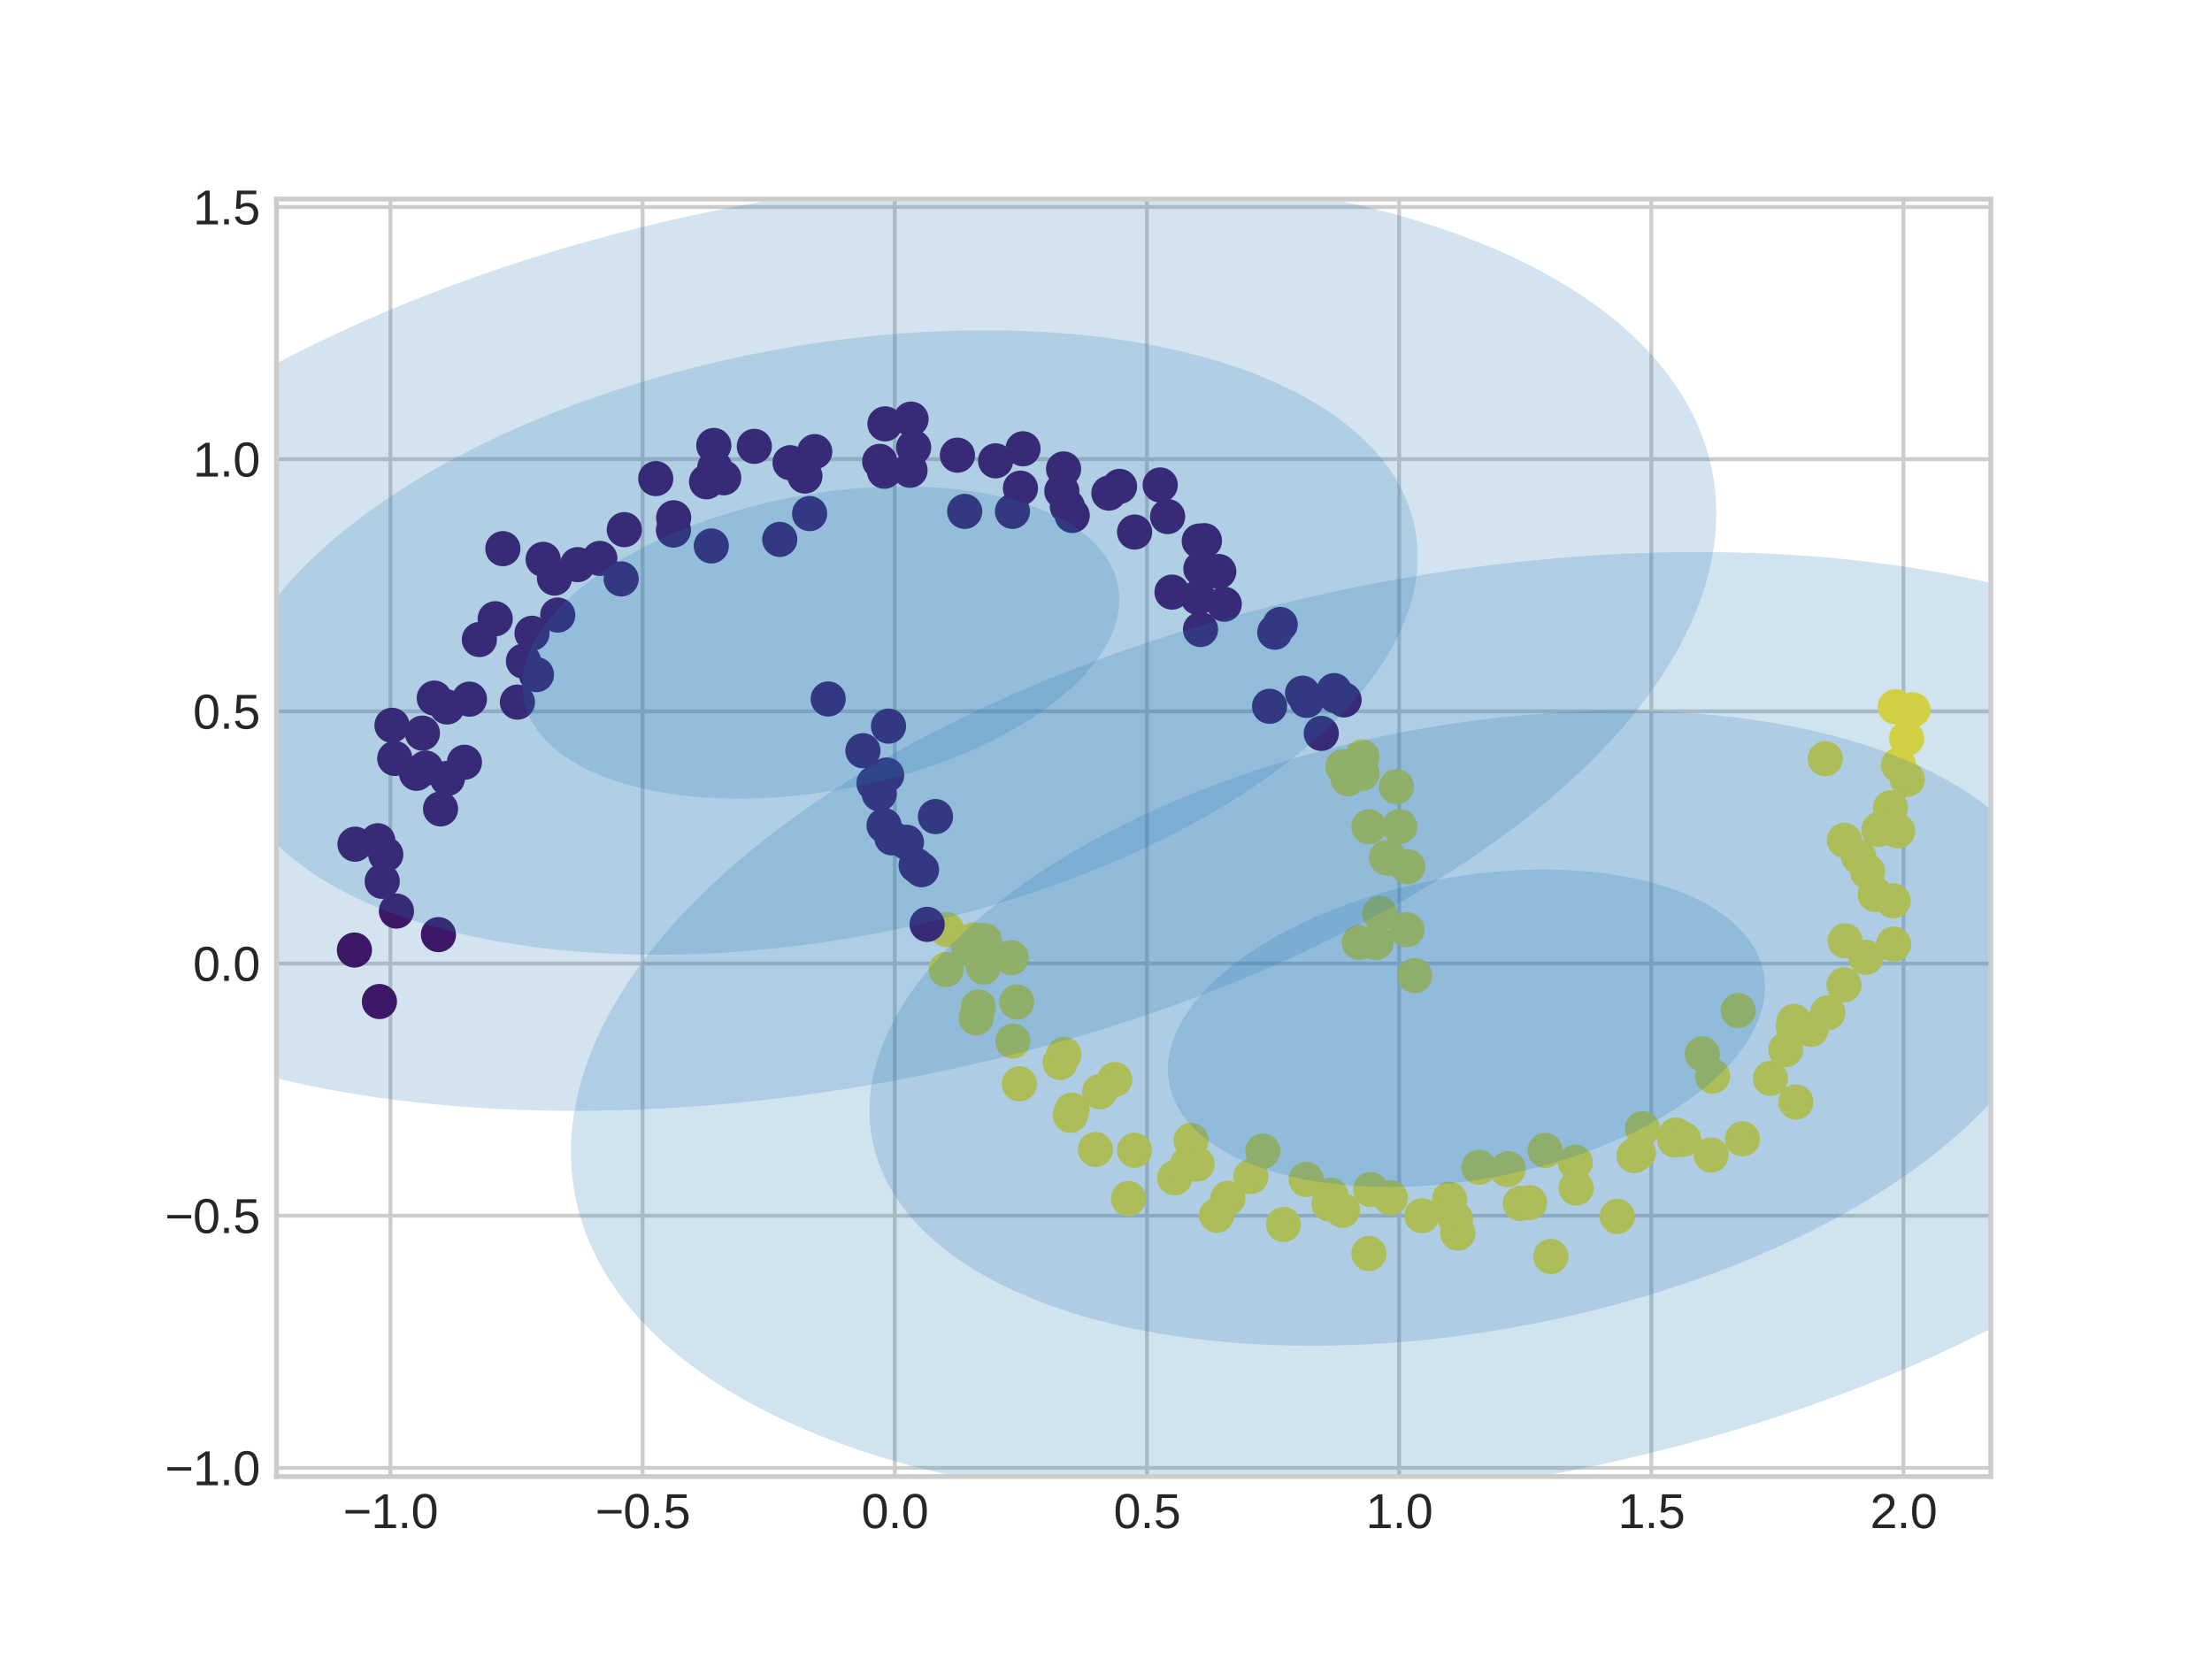 <?xml version="1.0" encoding="utf-8" standalone="no"?>
<!DOCTYPE svg PUBLIC "-//W3C//DTD SVG 1.1//EN"
  "http://www.w3.org/Graphics/SVG/1.1/DTD/svg11.dtd">
<svg xmlns:xlink="http://www.w3.org/1999/xlink" width="460.8pt" height="345.6pt" viewBox="0 0 460.8 345.6" xmlns="http://www.w3.org/2000/svg" version="1.1">
 <defs>
  <style type="text/css">*{stroke-linejoin: round; stroke-linecap: butt}</style>
 </defs>
 <g id="figure_1">
  <g id="patch_1">
   <path d="M 0 345.6 
L 460.8 345.6 
L 460.8 0 
L 0 0 
z
" style="fill: #ffffff"/>
  </g>
  <g id="axes_1">
   <g id="patch_2">
    <path d="M 57.6 307.584 
L 414.72 307.584 
L 414.72 41.472 
L 57.6 41.472 
z
" style="fill: #ffffff"/>
   </g>
   <g id="matplotlib.axis_1">
    <g id="xtick_1">
     <g id="line2d_1">
      <path d="M 81.334 307.584 
L 81.334 41.472 
" clip-path="url(#pd53eed9199)" style="fill: none; stroke: #cccccc; stroke-width: 0.8; stroke-linecap: round"/>
     </g>
     <g id="line2d_2"/>
     <g id="text_1">
      <!-- −1.0 -->
      <g style="fill: #262626" transform="translate(71.464 318.331) scale(0.1 -0.1)">
       <defs>
        <path id="LiberationSans-2212" d="M 316 1900 
L 316 2356 
L 3425 2356 
L 3425 1900 
L 316 1900 
z
" transform="scale(0.016)"/>
        <path id="LiberationSans-31" d="M 488 0 
L 488 478 
L 1609 478 
L 1609 3866 
L 616 3156 
L 616 3688 
L 1656 4403 
L 2175 4403 
L 2175 478 
L 3247 478 
L 3247 0 
L 488 0 
z
" transform="scale(0.016)"/>
        <path id="LiberationSans-2e" d="M 584 0 
L 584 684 
L 1194 684 
L 1194 0 
L 584 0 
z
" transform="scale(0.016)"/>
        <path id="LiberationSans-30" d="M 3309 2203 
Q 3309 1100 2920 518 
Q 2531 -63 1772 -63 
Q 1013 -63 631 515 
Q 250 1094 250 2203 
Q 250 3338 620 3903 
Q 991 4469 1791 4469 
Q 2569 4469 2939 3897 
Q 3309 3325 3309 2203 
z
M 2738 2203 
Q 2738 3156 2517 3584 
Q 2297 4013 1791 4013 
Q 1272 4013 1045 3591 
Q 819 3169 819 2203 
Q 819 1266 1048 831 
Q 1278 397 1778 397 
Q 2275 397 2506 840 
Q 2738 1284 2738 2203 
z
" transform="scale(0.016)"/>
       </defs>
       <use xlink:href="#LiberationSans-2212"/>
       <use xlink:href="#LiberationSans-31" x="58.398"/>
       <use xlink:href="#LiberationSans-2e" x="114.014"/>
       <use xlink:href="#LiberationSans-30" x="141.797"/>
      </g>
     </g>
    </g>
    <g id="xtick_2">
     <g id="line2d_3">
      <path d="M 133.866 307.584 
L 133.866 41.472 
" clip-path="url(#pd53eed9199)" style="fill: none; stroke: #cccccc; stroke-width: 0.8; stroke-linecap: round"/>
     </g>
     <g id="line2d_4"/>
     <g id="text_2">
      <!-- −0.5 -->
      <g style="fill: #262626" transform="translate(123.996 318.331) scale(0.1 -0.1)">
       <defs>
        <path id="LiberationSans-35" d="M 3291 1434 
Q 3291 738 2877 337 
Q 2463 -63 1728 -63 
Q 1113 -63 734 206 
Q 356 475 256 984 
L 825 1050 
Q 1003 397 1741 397 
Q 2194 397 2450 670 
Q 2706 944 2706 1422 
Q 2706 1838 2448 2094 
Q 2191 2350 1753 2350 
Q 1525 2350 1328 2278 
Q 1131 2206 934 2034 
L 384 2034 
L 531 4403 
L 3034 4403 
L 3034 3925 
L 1044 3925 
L 959 2528 
Q 1325 2809 1869 2809 
Q 2519 2809 2905 2428 
Q 3291 2047 3291 1434 
z
" transform="scale(0.016)"/>
       </defs>
       <use xlink:href="#LiberationSans-2212"/>
       <use xlink:href="#LiberationSans-30" x="58.398"/>
       <use xlink:href="#LiberationSans-2e" x="114.014"/>
       <use xlink:href="#LiberationSans-35" x="141.797"/>
      </g>
     </g>
    </g>
    <g id="xtick_3">
     <g id="line2d_5">
      <path d="M 186.398 307.584 
L 186.398 41.472 
" clip-path="url(#pd53eed9199)" style="fill: none; stroke: #cccccc; stroke-width: 0.8; stroke-linecap: round"/>
     </g>
     <g id="line2d_6"/>
     <g id="text_3">
      <!-- 0.0 -->
      <g style="fill: #262626" transform="translate(179.448 318.331) scale(0.1 -0.1)">
       <use xlink:href="#LiberationSans-30"/>
       <use xlink:href="#LiberationSans-2e" x="55.615"/>
       <use xlink:href="#LiberationSans-30" x="83.398"/>
      </g>
     </g>
    </g>
    <g id="xtick_4">
     <g id="line2d_7">
      <path d="M 238.93 307.584 
L 238.93 41.472 
" clip-path="url(#pd53eed9199)" style="fill: none; stroke: #cccccc; stroke-width: 0.8; stroke-linecap: round"/>
     </g>
     <g id="line2d_8"/>
     <g id="text_4">
      <!-- 0.5 -->
      <g style="fill: #262626" transform="translate(231.98 318.331) scale(0.1 -0.1)">
       <use xlink:href="#LiberationSans-30"/>
       <use xlink:href="#LiberationSans-2e" x="55.615"/>
       <use xlink:href="#LiberationSans-35" x="83.398"/>
      </g>
     </g>
    </g>
    <g id="xtick_5">
     <g id="line2d_9">
      <path d="M 291.463 307.584 
L 291.463 41.472 
" clip-path="url(#pd53eed9199)" style="fill: none; stroke: #cccccc; stroke-width: 0.8; stroke-linecap: round"/>
     </g>
     <g id="line2d_10"/>
     <g id="text_5">
      <!-- 1.0 -->
      <g style="fill: #262626" transform="translate(284.513 318.331) scale(0.1 -0.1)">
       <use xlink:href="#LiberationSans-31"/>
       <use xlink:href="#LiberationSans-2e" x="55.615"/>
       <use xlink:href="#LiberationSans-30" x="83.398"/>
      </g>
     </g>
    </g>
    <g id="xtick_6">
     <g id="line2d_11">
      <path d="M 343.995 307.584 
L 343.995 41.472 
" clip-path="url(#pd53eed9199)" style="fill: none; stroke: #cccccc; stroke-width: 0.8; stroke-linecap: round"/>
     </g>
     <g id="line2d_12"/>
     <g id="text_6">
      <!-- 1.5 -->
      <g style="fill: #262626" transform="translate(337.045 318.331) scale(0.1 -0.1)">
       <use xlink:href="#LiberationSans-31"/>
       <use xlink:href="#LiberationSans-2e" x="55.615"/>
       <use xlink:href="#LiberationSans-35" x="83.398"/>
      </g>
     </g>
    </g>
    <g id="xtick_7">
     <g id="line2d_13">
      <path d="M 396.527 307.584 
L 396.527 41.472 
" clip-path="url(#pd53eed9199)" style="fill: none; stroke: #cccccc; stroke-width: 0.8; stroke-linecap: round"/>
     </g>
     <g id="line2d_14"/>
     <g id="text_7">
      <!-- 2.0 -->
      <g style="fill: #262626" transform="translate(389.577 318.331) scale(0.1 -0.1)">
       <defs>
        <path id="LiberationSans-32" d="M 322 0 
L 322 397 
Q 481 763 711 1042 
Q 941 1322 1194 1548 
Q 1447 1775 1695 1969 
Q 1944 2163 2144 2356 
Q 2344 2550 2467 2762 
Q 2591 2975 2591 3244 
Q 2591 3606 2378 3806 
Q 2166 4006 1788 4006 
Q 1428 4006 1195 3811 
Q 963 3616 922 3263 
L 347 3316 
Q 409 3844 795 4156 
Q 1181 4469 1788 4469 
Q 2453 4469 2811 4155 
Q 3169 3841 3169 3263 
Q 3169 3006 3051 2753 
Q 2934 2500 2703 2247 
Q 2472 1994 1819 1463 
Q 1459 1169 1246 933 
Q 1034 697 941 478 
L 3238 478 
L 3238 0 
L 322 0 
z
" transform="scale(0.016)"/>
       </defs>
       <use xlink:href="#LiberationSans-32"/>
       <use xlink:href="#LiberationSans-2e" x="55.615"/>
       <use xlink:href="#LiberationSans-30" x="83.398"/>
      </g>
     </g>
    </g>
   </g>
   <g id="matplotlib.axis_2">
    <g id="ytick_1">
     <g id="line2d_15">
      <path d="M 57.6 305.778 
L 414.72 305.778 
" clip-path="url(#pd53eed9199)" style="fill: none; stroke: #cccccc; stroke-width: 0.8; stroke-linecap: round"/>
     </g>
     <g id="line2d_16"/>
     <g id="text_8">
      <!-- −1.0 -->
      <g style="fill: #262626" transform="translate(34.359 309.402) scale(0.1 -0.1)">
       <use xlink:href="#LiberationSans-2212"/>
       <use xlink:href="#LiberationSans-31" x="58.398"/>
       <use xlink:href="#LiberationSans-2e" x="114.014"/>
       <use xlink:href="#LiberationSans-30" x="141.797"/>
      </g>
     </g>
    </g>
    <g id="ytick_2">
     <g id="line2d_17">
      <path d="M 57.6 253.246 
L 414.72 253.246 
" clip-path="url(#pd53eed9199)" style="fill: none; stroke: #cccccc; stroke-width: 0.8; stroke-linecap: round"/>
     </g>
     <g id="line2d_18"/>
     <g id="text_9">
      <!-- −0.5 -->
      <g style="fill: #262626" transform="translate(34.359 256.87) scale(0.1 -0.1)">
       <use xlink:href="#LiberationSans-2212"/>
       <use xlink:href="#LiberationSans-30" x="58.398"/>
       <use xlink:href="#LiberationSans-2e" x="114.014"/>
       <use xlink:href="#LiberationSans-35" x="141.797"/>
      </g>
     </g>
    </g>
    <g id="ytick_3">
     <g id="line2d_19">
      <path d="M 57.6 200.714 
L 414.72 200.714 
" clip-path="url(#pd53eed9199)" style="fill: none; stroke: #cccccc; stroke-width: 0.8; stroke-linecap: round"/>
     </g>
     <g id="line2d_20"/>
     <g id="text_10">
      <!-- 0.0 -->
      <g style="fill: #262626" transform="translate(40.2 204.338) scale(0.1 -0.1)">
       <use xlink:href="#LiberationSans-30"/>
       <use xlink:href="#LiberationSans-2e" x="55.615"/>
       <use xlink:href="#LiberationSans-30" x="83.398"/>
      </g>
     </g>
    </g>
    <g id="ytick_4">
     <g id="line2d_21">
      <path d="M 57.6 148.182 
L 414.72 148.182 
" clip-path="url(#pd53eed9199)" style="fill: none; stroke: #cccccc; stroke-width: 0.8; stroke-linecap: round"/>
     </g>
     <g id="line2d_22"/>
     <g id="text_11">
      <!-- 0.5 -->
      <g style="fill: #262626" transform="translate(40.2 151.806) scale(0.1 -0.1)">
       <use xlink:href="#LiberationSans-30"/>
       <use xlink:href="#LiberationSans-2e" x="55.615"/>
       <use xlink:href="#LiberationSans-35" x="83.398"/>
      </g>
     </g>
    </g>
    <g id="ytick_5">
     <g id="line2d_23">
      <path d="M 57.6 95.65 
L 414.72 95.65 
" clip-path="url(#pd53eed9199)" style="fill: none; stroke: #cccccc; stroke-width: 0.8; stroke-linecap: round"/>
     </g>
     <g id="line2d_24"/>
     <g id="text_12">
      <!-- 1.0 -->
      <g style="fill: #262626" transform="translate(40.2 99.273) scale(0.1 -0.1)">
       <use xlink:href="#LiberationSans-31"/>
       <use xlink:href="#LiberationSans-2e" x="55.615"/>
       <use xlink:href="#LiberationSans-30" x="83.398"/>
      </g>
     </g>
    </g>
    <g id="ytick_6">
     <g id="line2d_25">
      <path d="M 57.6 43.118 
L 414.72 43.118 
" clip-path="url(#pd53eed9199)" style="fill: none; stroke: #cccccc; stroke-width: 0.8; stroke-linecap: round"/>
     </g>
     <g id="line2d_26"/>
     <g id="text_13">
      <!-- 1.5 -->
      <g style="fill: #262626" transform="translate(40.2 46.741) scale(0.1 -0.1)">
       <use xlink:href="#LiberationSans-31"/>
       <use xlink:href="#LiberationSans-2e" x="55.615"/>
       <use xlink:href="#LiberationSans-35" x="83.398"/>
      </g>
     </g>
    </g>
   </g>
   <g id="PathCollection_1">
    <defs>
     <path id="C0_0_9ad6deaa65" d="M 0 3.162 
C 0.839 3.162 1.643 2.829 2.236 2.236 
C 2.829 1.643 3.162 0.839 3.162 -0 
C 3.162 -0.839 2.829 -1.643 2.236 -2.236 
C 1.643 -2.829 0.839 -3.162 0 -3.162 
C -0.839 -3.162 -1.643 -2.829 -2.236 -2.236 
C -2.829 -1.643 -3.162 -0.839 -3.162 0 
C -3.162 0.839 -2.829 1.643 -2.236 2.236 
C -1.643 2.829 -0.839 3.162 0 3.162 
z
"/>
    </defs>
    <g clip-path="url(#pd53eed9199)">
     <use xlink:href="#C0_0_9ad6deaa65" x="272.215" y="145.908" style="fill: #440154; stroke: #440154"/>
    </g>
    <g clip-path="url(#pd53eed9199)">
     <use xlink:href="#C0_0_9ad6deaa65" x="356.455" y="240.621" style="fill: #fde725; stroke: #fde725"/>
    </g>
    <g clip-path="url(#pd53eed9199)">
     <use xlink:href="#C0_0_9ad6deaa65" x="184.164" y="171.955" style="fill: #440154; stroke: #440154"/>
    </g>
    <g clip-path="url(#pd53eed9199)">
     <use xlink:href="#C0_0_9ad6deaa65" x="79.043" y="208.64" style="fill: #440154; stroke: #440154"/>
    </g>
    <g clip-path="url(#pd53eed9199)">
     <use xlink:href="#C0_0_9ad6deaa65" x="371.999" y="218.649" style="fill: #fde725; stroke: #fde725"/>
    </g>
    <g clip-path="url(#pd53eed9199)">
     <use xlink:href="#C0_0_9ad6deaa65" x="384.132" y="205.167" style="fill: #fde725; stroke: #fde725"/>
    </g>
    <g clip-path="url(#pd53eed9199)">
     <use xlink:href="#C0_0_9ad6deaa65" x="288.817" y="178.651" style="fill: #fde725; stroke: #fde725"/>
    </g>
    <g clip-path="url(#pd53eed9199)">
     <use xlink:href="#C0_0_9ad6deaa65" x="279.694" y="252.129" style="fill: #fde725; stroke: #fde725"/>
    </g>
    <g clip-path="url(#pd53eed9199)">
     <use xlink:href="#C0_0_9ad6deaa65" x="280.814" y="162.221" style="fill: #fde725; stroke: #fde725"/>
    </g>
    <g clip-path="url(#pd53eed9199)">
     <use xlink:href="#C0_0_9ad6deaa65" x="303.691" y="256.882" style="fill: #fde725; stroke: #fde725"/>
    </g>
    <g clip-path="url(#pd53eed9199)">
     <use xlink:href="#C0_0_9ad6deaa65" x="148.176" y="113.731" style="fill: #440154; stroke: #440154"/>
    </g>
    <g clip-path="url(#pd53eed9199)">
     <use xlink:href="#C0_0_9ad6deaa65" x="212.352" y="225.779" style="fill: #fde725; stroke: #fde725"/>
    </g>
    <g clip-path="url(#pd53eed9199)">
     <use xlink:href="#C0_0_9ad6deaa65" x="377.257" y="214.465" style="fill: #fde725; stroke: #fde725"/>
    </g>
    <g clip-path="url(#pd53eed9199)">
     <use xlink:href="#C0_0_9ad6deaa65" x="314.197" y="243.46" style="fill: #fde725; stroke: #fde725"/>
    </g>
    <g clip-path="url(#pd53eed9199)">
     <use xlink:href="#C0_0_9ad6deaa65" x="99.86" y="133.226" style="fill: #440154; stroke: #440154"/>
    </g>
    <g clip-path="url(#pd53eed9199)">
     <use xlink:href="#C0_0_9ad6deaa65" x="289.43" y="178.807" style="fill: #fde725; stroke: #fde725"/>
    </g>
    <g clip-path="url(#pd53eed9199)">
     <use xlink:href="#C0_0_9ad6deaa65" x="243.235" y="107.61" style="fill: #440154; stroke: #440154"/>
    </g>
    <g clip-path="url(#pd53eed9199)">
     <use xlink:href="#C0_0_9ad6deaa65" x="222.964" y="232.34" style="fill: #fde725; stroke: #fde725"/>
    </g>
    <g clip-path="url(#pd53eed9199)">
     <use xlink:href="#C0_0_9ad6deaa65" x="223.361" y="107.388" style="fill: #440154; stroke: #440154"/>
    </g>
    <g clip-path="url(#pd53eed9199)">
     <use xlink:href="#C0_0_9ad6deaa65" x="104.754" y="114.295" style="fill: #440154; stroke: #440154"/>
    </g>
    <g clip-path="url(#pd53eed9199)">
     <use xlink:href="#C0_0_9ad6deaa65" x="388.742" y="199.439" style="fill: #fde725; stroke: #fde725"/>
    </g>
    <g clip-path="url(#pd53eed9199)">
     <use xlink:href="#C0_0_9ad6deaa65" x="276.855" y="250.781" style="fill: #fde725; stroke: #fde725"/>
    </g>
    <g clip-path="url(#pd53eed9199)">
     <use xlink:href="#C0_0_9ad6deaa65" x="207.401" y="95.994" style="fill: #440154; stroke: #440154"/>
    </g>
    <g clip-path="url(#pd53eed9199)">
     <use xlink:href="#C0_0_9ad6deaa65" x="321.882" y="239.663" style="fill: #fde725; stroke: #fde725"/>
    </g>
    <g clip-path="url(#pd53eed9199)">
     <use xlink:href="#C0_0_9ad6deaa65" x="157.14" y="92.983" style="fill: #440154; stroke: #440154"/>
    </g>
    <g clip-path="url(#pd53eed9199)">
     <use xlink:href="#C0_0_9ad6deaa65" x="211.811" y="208.728" style="fill: #fde725; stroke: #fde725"/>
    </g>
    <g clip-path="url(#pd53eed9199)">
     <use xlink:href="#C0_0_9ad6deaa65" x="380.755" y="210.983" style="fill: #fde725; stroke: #fde725"/>
    </g>
    <g clip-path="url(#pd53eed9199)">
     <use xlink:href="#C0_0_9ad6deaa65" x="384.347" y="195.993" style="fill: #fde725; stroke: #fde725"/>
    </g>
    <g clip-path="url(#pd53eed9199)">
     <use xlink:href="#C0_0_9ad6deaa65" x="203.82" y="209.764" style="fill: #fde725; stroke: #fde725"/>
    </g>
    <g clip-path="url(#pd53eed9199)">
     <use xlink:href="#C0_0_9ad6deaa65" x="200.962" y="106.536" style="fill: #440154; stroke: #440154"/>
    </g>
    <g clip-path="url(#pd53eed9199)">
     <use xlink:href="#C0_0_9ad6deaa65" x="279.997" y="145.801" style="fill: #440154; stroke: #440154"/>
    </g>
    <g clip-path="url(#pd53eed9199)">
     <use xlink:href="#C0_0_9ad6deaa65" x="162.437" y="112.364" style="fill: #440154; stroke: #440154"/>
    </g>
    <g clip-path="url(#pd53eed9199)">
     <use xlink:href="#C0_0_9ad6deaa65" x="289.655" y="249.525" style="fill: #fde725; stroke: #fde725"/>
    </g>
    <g clip-path="url(#pd53eed9199)">
     <use xlink:href="#C0_0_9ad6deaa65" x="190.851" y="180.271" style="fill: #440154; stroke: #440154"/>
    </g>
    <g clip-path="url(#pd53eed9199)">
     <use xlink:href="#C0_0_9ad6deaa65" x="266.691" y="130.087" style="fill: #440154; stroke: #440154"/>
    </g>
    <g clip-path="url(#pd53eed9199)">
     <use xlink:href="#C0_0_9ad6deaa65" x="387.185" y="178.463" style="fill: #fde725; stroke: #fde725"/>
    </g>
    <g clip-path="url(#pd53eed9199)">
     <use xlink:href="#C0_0_9ad6deaa65" x="232.215" y="224.887" style="fill: #fde725; stroke: #fde725"/>
    </g>
    <g clip-path="url(#pd53eed9199)">
     <use xlink:href="#C0_0_9ad6deaa65" x="287.456" y="190.288" style="fill: #fde725; stroke: #fde725"/>
    </g>
    <g clip-path="url(#pd53eed9199)">
     <use xlink:href="#C0_0_9ad6deaa65" x="97.791" y="145.645" style="fill: #440154; stroke: #440154"/>
    </g>
    <g clip-path="url(#pd53eed9199)">
     <use xlink:href="#C0_0_9ad6deaa65" x="182.067" y="163.183" style="fill: #440154; stroke: #440154"/>
    </g>
    <g clip-path="url(#pd53eed9199)">
     <use xlink:href="#C0_0_9ad6deaa65" x="244.717" y="245.359" style="fill: #fde725; stroke: #fde725"/>
    </g>
    <g clip-path="url(#pd53eed9199)">
     <use xlink:href="#C0_0_9ad6deaa65" x="140.293" y="110.422" style="fill: #440154; stroke: #440154"/>
    </g>
    <g clip-path="url(#pd53eed9199)">
     <use xlink:href="#C0_0_9ad6deaa65" x="255.033" y="125.871" style="fill: #440154; stroke: #440154"/>
    </g>
    <g clip-path="url(#pd53eed9199)">
     <use xlink:href="#C0_0_9ad6deaa65" x="197.193" y="193.652" style="fill: #fde725; stroke: #fde725"/>
    </g>
    <g clip-path="url(#pd53eed9199)">
     <use xlink:href="#C0_0_9ad6deaa65" x="349.109" y="236.449" style="fill: #fde725; stroke: #fde725"/>
    </g>
    <g clip-path="url(#pd53eed9199)">
     <use xlink:href="#C0_0_9ad6deaa65" x="147.19" y="100.371" style="fill: #440154; stroke: #440154"/>
    </g>
    <g clip-path="url(#pd53eed9199)">
     <use xlink:href="#C0_0_9ad6deaa65" x="293.256" y="180.531" style="fill: #fde725; stroke: #fde725"/>
    </g>
    <g clip-path="url(#pd53eed9199)">
     <use xlink:href="#C0_0_9ad6deaa65" x="110.832" y="131.922" style="fill: #440154; stroke: #440154"/>
    </g>
    <g clip-path="url(#pd53eed9199)">
     <use xlink:href="#C0_0_9ad6deaa65" x="203.351" y="212.032" style="fill: #fde725; stroke: #fde725"/>
    </g>
    <g clip-path="url(#pd53eed9199)">
     <use xlink:href="#C0_0_9ad6deaa65" x="277.21" y="248.987" style="fill: #fde725; stroke: #fde725"/>
    </g>
    <g clip-path="url(#pd53eed9199)">
     <use xlink:href="#C0_0_9ad6deaa65" x="113.15" y="116.522" style="fill: #440154; stroke: #440154"/>
    </g>
    <g clip-path="url(#pd53eed9199)">
     <use xlink:href="#C0_0_9ad6deaa65" x="220.85" y="221.327" style="fill: #fde725; stroke: #fde725"/>
    </g>
    <g clip-path="url(#pd53eed9199)">
     <use xlink:href="#C0_0_9ad6deaa65" x="394.475" y="196.671" style="fill: #fde725; stroke: #fde725"/>
    </g>
    <g clip-path="url(#pd53eed9199)">
     <use xlink:href="#C0_0_9ad6deaa65" x="91.336" y="194.7" style="fill: #440154; stroke: #440154"/>
    </g>
    <g clip-path="url(#pd53eed9199)">
     <use xlink:href="#C0_0_9ad6deaa65" x="296.207" y="253.268" style="fill: #fde725; stroke: #fde725"/>
    </g>
    <g clip-path="url(#pd53eed9199)">
     <use xlink:href="#C0_0_9ad6deaa65" x="265.556" y="131.7" style="fill: #440154; stroke: #440154"/>
    </g>
    <g clip-path="url(#pd53eed9199)">
     <use xlink:href="#C0_0_9ad6deaa65" x="244.151" y="123.349" style="fill: #440154; stroke: #440154"/>
    </g>
    <g clip-path="url(#pd53eed9199)">
     <use xlink:href="#C0_0_9ad6deaa65" x="316.718" y="250.702" style="fill: #fde725; stroke: #fde725"/>
    </g>
    <g clip-path="url(#pd53eed9199)">
     <use xlink:href="#C0_0_9ad6deaa65" x="212.579" y="101.695" style="fill: #440154; stroke: #440154"/>
    </g>
    <g clip-path="url(#pd53eed9199)">
     <use xlink:href="#C0_0_9ad6deaa65" x="164.591" y="96.395" style="fill: #440154; stroke: #440154"/>
    </g>
    <g clip-path="url(#pd53eed9199)">
     <use xlink:href="#C0_0_9ad6deaa65" x="223.314" y="231.252" style="fill: #fde725; stroke: #fde725"/>
    </g>
    <g clip-path="url(#pd53eed9199)">
     <use xlink:href="#C0_0_9ad6deaa65" x="79.623" y="183.599" style="fill: #440154; stroke: #440154"/>
    </g>
    <g clip-path="url(#pd53eed9199)">
     <use xlink:href="#C0_0_9ad6deaa65" x="373.557" y="213.794" style="fill: #fde725; stroke: #fde725"/>
    </g>
    <g clip-path="url(#pd53eed9199)">
     <use xlink:href="#C0_0_9ad6deaa65" x="278.25" y="144.961" style="fill: #440154; stroke: #440154"/>
    </g>
    <g clip-path="url(#pd53eed9199)">
     <use xlink:href="#C0_0_9ad6deaa65" x="301.967" y="249.815" style="fill: #fde725; stroke: #fde725"/>
    </g>
    <g clip-path="url(#pd53eed9199)">
     <use xlink:href="#C0_0_9ad6deaa65" x="73.956" y="175.862" style="fill: #440154; stroke: #440154"/>
    </g>
    <g clip-path="url(#pd53eed9199)">
     <use xlink:href="#C0_0_9ad6deaa65" x="169.725" y="94.077" style="fill: #440154; stroke: #440154"/>
    </g>
    <g clip-path="url(#pd53eed9199)">
     <use xlink:href="#C0_0_9ad6deaa65" x="340.39" y="240.733" style="fill: #fde725; stroke: #fde725"/>
    </g>
    <g clip-path="url(#pd53eed9199)">
     <use xlink:href="#C0_0_9ad6deaa65" x="189.577" y="97.97" style="fill: #440154; stroke: #440154"/>
    </g>
    <g clip-path="url(#pd53eed9199)">
     <use xlink:href="#C0_0_9ad6deaa65" x="87.996" y="152.726" style="fill: #440154; stroke: #440154"/>
    </g>
    <g clip-path="url(#pd53eed9199)">
     <use xlink:href="#C0_0_9ad6deaa65" x="255.781" y="249.649" style="fill: #fde725; stroke: #fde725"/>
    </g>
    <g clip-path="url(#pd53eed9199)">
     <use xlink:href="#C0_0_9ad6deaa65" x="82.233" y="157.993" style="fill: #440154; stroke: #440154"/>
    </g>
    <g clip-path="url(#pd53eed9199)">
     <use xlink:href="#C0_0_9ad6deaa65" x="235.085" y="249.68" style="fill: #fde725; stroke: #fde725"/>
    </g>
    <g clip-path="url(#pd53eed9199)">
     <use xlink:href="#C0_0_9ad6deaa65" x="172.529" y="145.611" style="fill: #440154; stroke: #440154"/>
    </g>
    <g clip-path="url(#pd53eed9199)">
     <use xlink:href="#C0_0_9ad6deaa65" x="272.096" y="245.704" style="fill: #fde725; stroke: #fde725"/>
    </g>
    <g clip-path="url(#pd53eed9199)">
     <use xlink:href="#C0_0_9ad6deaa65" x="86.775" y="161.087" style="fill: #440154; stroke: #440154"/>
    </g>
    <g clip-path="url(#pd53eed9199)">
     <use xlink:href="#C0_0_9ad6deaa65" x="191.967" y="181.175" style="fill: #440154; stroke: #440154"/>
    </g>
    <g clip-path="url(#pd53eed9199)">
     <use xlink:href="#C0_0_9ad6deaa65" x="283.739" y="157.649" style="fill: #fde725; stroke: #fde725"/>
    </g>
    <g clip-path="url(#pd53eed9199)">
     <use xlink:href="#C0_0_9ad6deaa65" x="250.162" y="118.471" style="fill: #440154; stroke: #440154"/>
    </g>
    <g clip-path="url(#pd53eed9199)">
     <use xlink:href="#C0_0_9ad6deaa65" x="263.055" y="239.814" style="fill: #fde725; stroke: #fde725"/>
    </g>
    <g clip-path="url(#pd53eed9199)">
     <use xlink:href="#C0_0_9ad6deaa65" x="394.384" y="187.66" style="fill: #fde725; stroke: #fde725"/>
    </g>
    <g clip-path="url(#pd53eed9199)">
     <use xlink:href="#C0_0_9ad6deaa65" x="184.24" y="98.17" style="fill: #440154; stroke: #440154"/>
    </g>
    <g clip-path="url(#pd53eed9199)">
     <use xlink:href="#C0_0_9ad6deaa65" x="253.449" y="253.159" style="fill: #fde725; stroke: #fde725"/>
    </g>
    <g clip-path="url(#pd53eed9199)">
     <use xlink:href="#C0_0_9ad6deaa65" x="397.198" y="153.858" style="fill: #fde725; stroke: #fde725"/>
    </g>
    <g clip-path="url(#pd53eed9199)">
     <use xlink:href="#C0_0_9ad6deaa65" x="188.831" y="175.461" style="fill: #440154; stroke: #440154"/>
    </g>
    <g clip-path="url(#pd53eed9199)">
     <use xlink:href="#C0_0_9ad6deaa65" x="148.697" y="92.796" style="fill: #440154; stroke: #440154"/>
    </g>
    <g clip-path="url(#pd53eed9199)">
     <use xlink:href="#C0_0_9ad6deaa65" x="286.645" y="196.325" style="fill: #fde725; stroke: #fde725"/>
    </g>
    <g clip-path="url(#pd53eed9199)">
     <use xlink:href="#C0_0_9ad6deaa65" x="150.759" y="99.528" style="fill: #440154; stroke: #440154"/>
    </g>
    <g clip-path="url(#pd53eed9199)">
     <use xlink:href="#C0_0_9ad6deaa65" x="249.385" y="242.503" style="fill: #fde725; stroke: #fde725"/>
    </g>
    <g clip-path="url(#pd53eed9199)">
     <use xlink:href="#C0_0_9ad6deaa65" x="395.497" y="159.361" style="fill: #fde725; stroke: #fde725"/>
    </g>
    <g clip-path="url(#pd53eed9199)">
     <use xlink:href="#C0_0_9ad6deaa65" x="221.202" y="102.313" style="fill: #440154; stroke: #440154"/>
    </g>
    <g clip-path="url(#pd53eed9199)">
     <use xlink:href="#C0_0_9ad6deaa65" x="290.896" y="163.875" style="fill: #fde725; stroke: #fde725"/>
    </g>
    <g clip-path="url(#pd53eed9199)">
     <use xlink:href="#C0_0_9ad6deaa65" x="395.314" y="173.1" style="fill: #fde725; stroke: #fde725"/>
    </g>
    <g clip-path="url(#pd53eed9199)">
     <use xlink:href="#C0_0_9ad6deaa65" x="115.508" y="120.424" style="fill: #440154; stroke: #440154"/>
    </g>
    <g clip-path="url(#pd53eed9199)">
     <use xlink:href="#C0_0_9ad6deaa65" x="397.316" y="162.354" style="fill: #fde725; stroke: #fde725"/>
    </g>
    <g clip-path="url(#pd53eed9199)">
     <use xlink:href="#C0_0_9ad6deaa65" x="373.726" y="212.787" style="fill: #fde725; stroke: #fde725"/>
    </g>
    <g clip-path="url(#pd53eed9199)">
     <use xlink:href="#C0_0_9ad6deaa65" x="368.807" y="224.649" style="fill: #fde725; stroke: #fde725"/>
    </g>
    <g clip-path="url(#pd53eed9199)">
     <use xlink:href="#C0_0_9ad6deaa65" x="229.103" y="227.425" style="fill: #fde725; stroke: #fde725"/>
    </g>
    <g clip-path="url(#pd53eed9199)">
     <use xlink:href="#C0_0_9ad6deaa65" x="78.702" y="175.144" style="fill: #440154; stroke: #440154"/>
    </g>
    <g clip-path="url(#pd53eed9199)">
     <use xlink:href="#C0_0_9ad6deaa65" x="193.137" y="192.561" style="fill: #440154; stroke: #440154"/>
    </g>
    <g clip-path="url(#pd53eed9199)">
     <use xlink:href="#C0_0_9ad6deaa65" x="323.079" y="261.746" style="fill: #fde725; stroke: #fde725"/>
    </g>
    <g clip-path="url(#pd53eed9199)">
     <use xlink:href="#C0_0_9ad6deaa65" x="393.822" y="168.26" style="fill: #fde725; stroke: #fde725"/>
    </g>
    <g clip-path="url(#pd53eed9199)">
     <use xlink:href="#C0_0_9ad6deaa65" x="189.79" y="87.31" style="fill: #440154; stroke: #440154"/>
    </g>
    <g clip-path="url(#pd53eed9199)">
     <use xlink:href="#C0_0_9ad6deaa65" x="294.705" y="203.224" style="fill: #fde725; stroke: #fde725"/>
    </g>
    <g clip-path="url(#pd53eed9199)">
     <use xlink:href="#C0_0_9ad6deaa65" x="91.775" y="168.508" style="fill: #440154; stroke: #440154"/>
    </g>
    <g clip-path="url(#pd53eed9199)">
     <use xlink:href="#C0_0_9ad6deaa65" x="194.875" y="170.108" style="fill: #440154; stroke: #440154"/>
    </g>
    <g clip-path="url(#pd53eed9199)">
     <use xlink:href="#C0_0_9ad6deaa65" x="82.587" y="189.79" style="fill: #440154; stroke: #440154"/>
    </g>
    <g clip-path="url(#pd53eed9199)">
     <use xlink:href="#C0_0_9ad6deaa65" x="136.604" y="99.702" style="fill: #440154; stroke: #440154"/>
    </g>
    <g clip-path="url(#pd53eed9199)">
     <use xlink:href="#C0_0_9ad6deaa65" x="348.882" y="237.496" style="fill: #fde725; stroke: #fde725"/>
    </g>
    <g clip-path="url(#pd53eed9199)">
     <use xlink:href="#C0_0_9ad6deaa65" x="210.912" y="106.525" style="fill: #440154; stroke: #440154"/>
    </g>
    <g clip-path="url(#pd53eed9199)">
     <use xlink:href="#C0_0_9ad6deaa65" x="124.955" y="116.328" style="fill: #440154; stroke: #440154"/>
    </g>
    <g clip-path="url(#pd53eed9199)">
     <use xlink:href="#C0_0_9ad6deaa65" x="190.337" y="93.21" style="fill: #440154; stroke: #440154"/>
    </g>
    <g clip-path="url(#pd53eed9199)">
     <use xlink:href="#C0_0_9ad6deaa65" x="184.357" y="88.294" style="fill: #440154; stroke: #440154"/>
    </g>
    <g clip-path="url(#pd53eed9199)">
     <use xlink:href="#C0_0_9ad6deaa65" x="96.754" y="158.797" style="fill: #440154; stroke: #440154"/>
    </g>
    <g clip-path="url(#pd53eed9199)">
     <use xlink:href="#C0_0_9ad6deaa65" x="283.725" y="161.11" style="fill: #fde725; stroke: #fde725"/>
    </g>
    <g clip-path="url(#pd53eed9199)">
     <use xlink:href="#C0_0_9ad6deaa65" x="336.903" y="253.403" style="fill: #fde725; stroke: #fde725"/>
    </g>
    <g clip-path="url(#pd53eed9199)">
     <use xlink:href="#C0_0_9ad6deaa65" x="250.091" y="131.131" style="fill: #440154; stroke: #440154"/>
    </g>
    <g clip-path="url(#pd53eed9199)">
     <use xlink:href="#C0_0_9ad6deaa65" x="390.645" y="186.336" style="fill: #fde725; stroke: #fde725"/>
    </g>
    <g clip-path="url(#pd53eed9199)">
     <use xlink:href="#C0_0_9ad6deaa65" x="247.319" y="242.602" style="fill: #fde725; stroke: #fde725"/>
    </g>
    <g clip-path="url(#pd53eed9199)">
     <use xlink:href="#C0_0_9ad6deaa65" x="264.479" y="147.133" style="fill: #440154; stroke: #440154"/>
    </g>
    <g clip-path="url(#pd53eed9199)">
     <use xlink:href="#C0_0_9ad6deaa65" x="277.927" y="143.869" style="fill: #440154; stroke: #440154"/>
    </g>
    <g clip-path="url(#pd53eed9199)">
     <use xlink:href="#C0_0_9ad6deaa65" x="111.755" y="140.531" style="fill: #440154; stroke: #440154"/>
    </g>
    <g clip-path="url(#pd53eed9199)">
     <use xlink:href="#C0_0_9ad6deaa65" x="183.161" y="165.366" style="fill: #440154; stroke: #440154"/>
    </g>
    <g clip-path="url(#pd53eed9199)">
     <use xlink:href="#C0_0_9ad6deaa65" x="183.262" y="96.119" style="fill: #440154; stroke: #440154"/>
    </g>
    <g clip-path="url(#pd53eed9199)">
     <use xlink:href="#C0_0_9ad6deaa65" x="179.765" y="156.383" style="fill: #440154; stroke: #440154"/>
    </g>
    <g clip-path="url(#pd53eed9199)">
     <use xlink:href="#C0_0_9ad6deaa65" x="103.163" y="128.898" style="fill: #440154; stroke: #440154"/>
    </g>
    <g clip-path="url(#pd53eed9199)">
     <use xlink:href="#C0_0_9ad6deaa65" x="283.161" y="196.332" style="fill: #fde725; stroke: #fde725"/>
    </g>
    <g clip-path="url(#pd53eed9199)">
     <use xlink:href="#C0_0_9ad6deaa65" x="205.094" y="195.948" style="fill: #fde725; stroke: #fde725"/>
    </g>
    <g clip-path="url(#pd53eed9199)">
     <use xlink:href="#C0_0_9ad6deaa65" x="328.167" y="242.127" style="fill: #fde725; stroke: #fde725"/>
    </g>
    <g clip-path="url(#pd53eed9199)">
     <use xlink:href="#C0_0_9ad6deaa65" x="394.832" y="147.238" style="fill: #fde725; stroke: #fde725"/>
    </g>
    <g clip-path="url(#pd53eed9199)">
     <use xlink:href="#C0_0_9ad6deaa65" x="291.573" y="172.18" style="fill: #fde725; stroke: #fde725"/>
    </g>
    <g clip-path="url(#pd53eed9199)">
     <use xlink:href="#C0_0_9ad6deaa65" x="129.397" y="120.595" style="fill: #440154; stroke: #440154"/>
    </g>
    <g clip-path="url(#pd53eed9199)">
     <use xlink:href="#C0_0_9ad6deaa65" x="81.66" y="151.096" style="fill: #440154; stroke: #440154"/>
    </g>
    <g clip-path="url(#pd53eed9199)">
     <use xlink:href="#C0_0_9ad6deaa65" x="210.992" y="216.875" style="fill: #fde725; stroke: #fde725"/>
    </g>
    <g clip-path="url(#pd53eed9199)">
     <use xlink:href="#C0_0_9ad6deaa65" x="313.985" y="243.646" style="fill: #fde725; stroke: #fde725"/>
    </g>
    <g clip-path="url(#pd53eed9199)">
     <use xlink:href="#C0_0_9ad6deaa65" x="354.608" y="219.563" style="fill: #fde725; stroke: #fde725"/>
    </g>
    <g clip-path="url(#pd53eed9199)">
     <use xlink:href="#C0_0_9ad6deaa65" x="308.109" y="243.169" style="fill: #fde725; stroke: #fde725"/>
    </g>
    <g clip-path="url(#pd53eed9199)">
     <use xlink:href="#C0_0_9ad6deaa65" x="80.365" y="178.006" style="fill: #440154; stroke: #440154"/>
    </g>
    <g clip-path="url(#pd53eed9199)">
     <use xlink:href="#C0_0_9ad6deaa65" x="398.487" y="147.853" style="fill: #fde725; stroke: #fde725"/>
    </g>
    <g clip-path="url(#pd53eed9199)">
     <use xlink:href="#C0_0_9ad6deaa65" x="279.737" y="159.721" style="fill: #fde725; stroke: #fde725"/>
    </g>
    <g clip-path="url(#pd53eed9199)">
     <use xlink:href="#C0_0_9ad6deaa65" x="197.084" y="201.982" style="fill: #fde725; stroke: #fde725"/>
    </g>
    <g clip-path="url(#pd53eed9199)">
     <use xlink:href="#C0_0_9ad6deaa65" x="185.093" y="151.266" style="fill: #440154; stroke: #440154"/>
    </g>
    <g clip-path="url(#pd53eed9199)">
     <use xlink:href="#C0_0_9ad6deaa65" x="233.222" y="101.328" style="fill: #440154; stroke: #440154"/>
    </g>
    <g clip-path="url(#pd53eed9199)">
     <use xlink:href="#C0_0_9ad6deaa65" x="148.897" y="97.416" style="fill: #440154; stroke: #440154"/>
    </g>
    <g clip-path="url(#pd53eed9199)">
     <use xlink:href="#C0_0_9ad6deaa65" x="140.333" y="107.865" style="fill: #440154; stroke: #440154"/>
    </g>
    <g clip-path="url(#pd53eed9199)">
     <use xlink:href="#C0_0_9ad6deaa65" x="293.074" y="193.688" style="fill: #fde725; stroke: #fde725"/>
    </g>
    <g clip-path="url(#pd53eed9199)">
     <use xlink:href="#C0_0_9ad6deaa65" x="210.675" y="199.502" style="fill: #fde725; stroke: #fde725"/>
    </g>
    <g clip-path="url(#pd53eed9199)">
     <use xlink:href="#C0_0_9ad6deaa65" x="328.339" y="247.489" style="fill: #fde725; stroke: #fde725"/>
    </g>
    <g clip-path="url(#pd53eed9199)">
     <use xlink:href="#C0_0_9ad6deaa65" x="213.109" y="93.491" style="fill: #440154; stroke: #440154"/>
    </g>
    <g clip-path="url(#pd53eed9199)">
     <use xlink:href="#C0_0_9ad6deaa65" x="185.782" y="174.533" style="fill: #440154; stroke: #440154"/>
    </g>
    <g clip-path="url(#pd53eed9199)">
     <use xlink:href="#C0_0_9ad6deaa65" x="236.334" y="239.618" style="fill: #fde725; stroke: #fde725"/>
    </g>
    <g clip-path="url(#pd53eed9199)">
     <use xlink:href="#C0_0_9ad6deaa65" x="362.982" y="237.251" style="fill: #fde725; stroke: #fde725"/>
    </g>
    <g clip-path="url(#pd53eed9199)">
     <use xlink:href="#C0_0_9ad6deaa65" x="275.245" y="152.774" style="fill: #440154; stroke: #440154"/>
    </g>
    <g clip-path="url(#pd53eed9199)">
     <use xlink:href="#C0_0_9ad6deaa65" x="222.35" y="105.511" style="fill: #440154; stroke: #440154"/>
    </g>
    <g clip-path="url(#pd53eed9199)">
     <use xlink:href="#C0_0_9ad6deaa65" x="248.114" y="237.569" style="fill: #fde725; stroke: #fde725"/>
    </g>
    <g clip-path="url(#pd53eed9199)">
     <use xlink:href="#C0_0_9ad6deaa65" x="167.678" y="99.178" style="fill: #440154; stroke: #440154"/>
    </g>
    <g clip-path="url(#pd53eed9199)">
     <use xlink:href="#C0_0_9ad6deaa65" x="318.638" y="250.515" style="fill: #fde725; stroke: #fde725"/>
    </g>
    <g clip-path="url(#pd53eed9199)">
     <use xlink:href="#C0_0_9ad6deaa65" x="221.64" y="219.65" style="fill: #fde725; stroke: #fde725"/>
    </g>
    <g clip-path="url(#pd53eed9199)">
     <use xlink:href="#C0_0_9ad6deaa65" x="241.694" y="101.033" style="fill: #440154; stroke: #440154"/>
    </g>
    <g clip-path="url(#pd53eed9199)">
     <use xlink:href="#C0_0_9ad6deaa65" x="253.892" y="119.061" style="fill: #440154; stroke: #440154"/>
    </g>
    <g clip-path="url(#pd53eed9199)">
     <use xlink:href="#C0_0_9ad6deaa65" x="202.967" y="195.766" style="fill: #fde725; stroke: #fde725"/>
    </g>
    <g clip-path="url(#pd53eed9199)">
     <use xlink:href="#C0_0_9ad6deaa65" x="303.208" y="253.932" style="fill: #fde725; stroke: #fde725"/>
    </g>
    <g clip-path="url(#pd53eed9199)">
     <use xlink:href="#C0_0_9ad6deaa65" x="249.827" y="112.712" style="fill: #440154; stroke: #440154"/>
    </g>
    <g clip-path="url(#pd53eed9199)">
     <use xlink:href="#C0_0_9ad6deaa65" x="342.153" y="235.093" style="fill: #fde725; stroke: #fde725"/>
    </g>
    <g clip-path="url(#pd53eed9199)">
     <use xlink:href="#C0_0_9ad6deaa65" x="228.207" y="239.458" style="fill: #fde725; stroke: #fde725"/>
    </g>
    <g clip-path="url(#pd53eed9199)">
     <use xlink:href="#C0_0_9ad6deaa65" x="362.109" y="210.515" style="fill: #fde725; stroke: #fde725"/>
    </g>
    <g clip-path="url(#pd53eed9199)">
     <use xlink:href="#C0_0_9ad6deaa65" x="236.358" y="110.835" style="fill: #440154; stroke: #440154"/>
    </g>
    <g clip-path="url(#pd53eed9199)">
     <use xlink:href="#C0_0_9ad6deaa65" x="260.579" y="245.095" style="fill: #fde725; stroke: #fde725"/>
    </g>
    <g clip-path="url(#pd53eed9199)">
     <use xlink:href="#C0_0_9ad6deaa65" x="350.739" y="237.34" style="fill: #fde725; stroke: #fde725"/>
    </g>
    <g clip-path="url(#pd53eed9199)">
     <use xlink:href="#C0_0_9ad6deaa65" x="285.172" y="261.135" style="fill: #fde725; stroke: #fde725"/>
    </g>
    <g clip-path="url(#pd53eed9199)">
     <use xlink:href="#C0_0_9ad6deaa65" x="250.908" y="112.635" style="fill: #440154; stroke: #440154"/>
    </g>
    <g clip-path="url(#pd53eed9199)">
     <use xlink:href="#C0_0_9ad6deaa65" x="73.833" y="197.91" style="fill: #440154; stroke: #440154"/>
    </g>
    <g clip-path="url(#pd53eed9199)">
     <use xlink:href="#C0_0_9ad6deaa65" x="90.465" y="145.423" style="fill: #440154; stroke: #440154"/>
    </g>
    <g clip-path="url(#pd53eed9199)">
     <use xlink:href="#C0_0_9ad6deaa65" x="107.785" y="146.266" style="fill: #440154; stroke: #440154"/>
    </g>
    <g clip-path="url(#pd53eed9199)">
     <use xlink:href="#C0_0_9ad6deaa65" x="201.83" y="197.592" style="fill: #fde725; stroke: #fde725"/>
    </g>
    <g clip-path="url(#pd53eed9199)">
     <use xlink:href="#C0_0_9ad6deaa65" x="285.539" y="247.814" style="fill: #fde725; stroke: #fde725"/>
    </g>
    <g clip-path="url(#pd53eed9199)">
     <use xlink:href="#C0_0_9ad6deaa65" x="380.231" y="158.056" style="fill: #fde725; stroke: #fde725"/>
    </g>
    <g clip-path="url(#pd53eed9199)">
     <use xlink:href="#C0_0_9ad6deaa65" x="116.187" y="128.13" style="fill: #440154; stroke: #440154"/>
    </g>
    <g clip-path="url(#pd53eed9199)">
     <use xlink:href="#C0_0_9ad6deaa65" x="109.046" y="137.726" style="fill: #440154; stroke: #440154"/>
    </g>
    <g clip-path="url(#pd53eed9199)">
     <use xlink:href="#C0_0_9ad6deaa65" x="249.591" y="124.488" style="fill: #440154; stroke: #440154"/>
    </g>
    <g clip-path="url(#pd53eed9199)">
     <use xlink:href="#C0_0_9ad6deaa65" x="341.303" y="240.156" style="fill: #fde725; stroke: #fde725"/>
    </g>
    <g clip-path="url(#pd53eed9199)">
     <use xlink:href="#C0_0_9ad6deaa65" x="93.143" y="147.274" style="fill: #440154; stroke: #440154"/>
    </g>
    <g clip-path="url(#pd53eed9199)">
     <use xlink:href="#C0_0_9ad6deaa65" x="389.059" y="181.591" style="fill: #fde725; stroke: #fde725"/>
    </g>
    <g clip-path="url(#pd53eed9199)">
     <use xlink:href="#C0_0_9ad6deaa65" x="374.12" y="229.576" style="fill: #fde725; stroke: #fde725"/>
    </g>
    <g clip-path="url(#pd53eed9199)">
     <use xlink:href="#C0_0_9ad6deaa65" x="391.41" y="172.794" style="fill: #fde725; stroke: #fde725"/>
    </g>
    <g clip-path="url(#pd53eed9199)">
     <use xlink:href="#C0_0_9ad6deaa65" x="221.565" y="97.691" style="fill: #440154; stroke: #440154"/>
    </g>
    <g clip-path="url(#pd53eed9199)">
     <use xlink:href="#C0_0_9ad6deaa65" x="168.658" y="106.99" style="fill: #440154; stroke: #440154"/>
    </g>
    <g clip-path="url(#pd53eed9199)">
     <use xlink:href="#C0_0_9ad6deaa65" x="267.365" y="255.085" style="fill: #fde725; stroke: #fde725"/>
    </g>
    <g clip-path="url(#pd53eed9199)">
     <use xlink:href="#C0_0_9ad6deaa65" x="93.206" y="162.159" style="fill: #440154; stroke: #440154"/>
    </g>
    <g clip-path="url(#pd53eed9199)">
     <use xlink:href="#C0_0_9ad6deaa65" x="120.327" y="117.622" style="fill: #440154; stroke: #440154"/>
    </g>
    <g clip-path="url(#pd53eed9199)">
     <use xlink:href="#C0_0_9ad6deaa65" x="88.681" y="159.997" style="fill: #440154; stroke: #440154"/>
    </g>
    <g clip-path="url(#pd53eed9199)">
     <use xlink:href="#C0_0_9ad6deaa65" x="230.996" y="102.722" style="fill: #440154; stroke: #440154"/>
    </g>
    <g clip-path="url(#pd53eed9199)">
     <use xlink:href="#C0_0_9ad6deaa65" x="271.355" y="144.4" style="fill: #440154; stroke: #440154"/>
    </g>
    <g clip-path="url(#pd53eed9199)">
     <use xlink:href="#C0_0_9ad6deaa65" x="285.16" y="172.23" style="fill: #fde725; stroke: #fde725"/>
    </g>
    <g clip-path="url(#pd53eed9199)">
     <use xlink:href="#C0_0_9ad6deaa65" x="184.708" y="161.452" style="fill: #440154; stroke: #440154"/>
    </g>
    <g clip-path="url(#pd53eed9199)">
     <use xlink:href="#C0_0_9ad6deaa65" x="130.049" y="110.331" style="fill: #440154; stroke: #440154"/>
    </g>
    <g clip-path="url(#pd53eed9199)">
     <use xlink:href="#C0_0_9ad6deaa65" x="384.215" y="175.041" style="fill: #fde725; stroke: #fde725"/>
    </g>
    <g clip-path="url(#pd53eed9199)">
     <use xlink:href="#C0_0_9ad6deaa65" x="204.864" y="201.474" style="fill: #fde725; stroke: #fde725"/>
    </g>
    <g clip-path="url(#pd53eed9199)">
     <use xlink:href="#C0_0_9ad6deaa65" x="199.451" y="94.82" style="fill: #440154; stroke: #440154"/>
    </g>
    <g clip-path="url(#pd53eed9199)">
     <use xlink:href="#C0_0_9ad6deaa65" x="356.763" y="224.174" style="fill: #fde725; stroke: #fde725"/>
    </g>
   </g>
   <g id="patch_3">
    <path d="M 165.213 103.55 
C 148.796 106.687 133.658 112.887 123.135 120.786 
C 112.611 128.684 107.561 137.636 109.096 145.67 
C 110.631 153.704 118.626 160.163 131.32 163.626 
C 144.014 167.089 160.371 167.272 176.788 164.135 
C 193.206 160.999 208.343 154.798 218.867 146.899 
C 229.39 139.001 234.441 130.049 232.906 122.015 
C 231.371 113.981 223.376 107.522 210.682 104.059 
C 197.987 100.596 181.63 100.413 165.213 103.55 
z
" clip-path="url(#pd53eed9199)" style="fill: #1f77b4; opacity: 0.198"/>
   </g>
   <g id="patch_4">
    <path d="M 159.425 73.257 
C 126.59 79.531 96.316 91.932 75.269 107.729 
C 54.222 123.526 44.121 141.43 47.191 157.498 
C 50.26 173.565 66.25 186.484 91.639 193.41 
C 117.027 200.335 149.741 200.701 182.576 194.428 
C 215.411 188.155 245.686 175.754 266.733 159.956 
C 287.78 144.159 297.881 126.255 294.811 110.187 
C 291.741 94.12 275.751 81.201 250.363 74.275 
C 224.974 67.35 192.26 66.984 159.425 73.257 
z
" clip-path="url(#pd53eed9199)" style="fill: #1f77b4; opacity: 0.198"/>
   </g>
   <g id="patch_5">
    <path d="M 153.638 42.964 
C 104.385 52.375 58.973 70.976 27.403 94.672 
C -4.168 118.368 -19.319 145.224 -14.714 169.325 
C -10.11 193.426 13.875 212.805 51.958 223.193 
C 90.041 233.581 139.112 234.131 188.364 224.721 
C 237.616 215.311 283.028 196.709 314.599 173.013 
C 346.169 149.317 361.321 122.461 356.716 98.36 
C 352.111 74.259 328.126 54.88 290.044 44.492 
C 251.961 34.104 202.89 33.554 153.638 42.964 
z
" clip-path="url(#pd53eed9199)" style="fill: #1f77b4; opacity: 0.198"/>
   </g>
   <g id="patch_6">
    <path d="M 299.723 183.198 
C 283.304 186.247 268.162 192.439 257.631 200.41 
C 247.101 208.38 242.042 217.479 243.569 225.703 
C 245.096 233.926 253.084 240.602 265.774 244.261 
C 278.464 247.919 294.82 248.262 311.239 245.213 
C 327.658 242.164 342.8 235.972 353.331 228.002 
C 363.861 220.031 368.92 210.932 367.393 202.709 
C 365.866 194.486 357.878 187.809 345.188 184.151 
C 332.498 180.492 316.142 180.149 299.723 183.198 
z
" clip-path="url(#pd53eed9199)" style="fill: #1f77b4; opacity: 0.2"/>
   </g>
   <g id="patch_7">
    <path d="M 293.965 152.191 
C 261.127 158.289 230.842 170.672 209.781 186.614 
C 188.721 202.555 178.603 220.753 181.657 237.199 
C 184.711 253.646 200.688 266.998 226.067 274.316 
C 251.447 281.633 284.159 282.318 316.997 276.22 
C 349.835 270.122 380.12 257.739 401.181 241.798 
C 422.241 225.856 432.359 207.658 429.305 191.212 
C 426.251 174.765 410.275 161.413 384.895 154.096 
C 359.515 146.778 326.804 146.093 293.965 152.191 
z
" clip-path="url(#pd53eed9199)" style="fill: #1f77b4; opacity: 0.2"/>
   </g>
   <g id="patch_8">
    <path d="M 288.207 121.184 
C 238.949 130.331 193.523 148.906 161.931 172.818 
C 130.34 196.73 115.164 224.027 119.745 248.696 
C 124.326 273.366 148.291 293.395 186.361 304.371 
C 224.43 315.347 273.497 316.375 322.755 307.228 
C 372.013 298.081 417.439 279.506 449.031 255.594 
C 480.622 231.682 495.798 204.385 491.217 179.715 
C 486.636 155.045 462.671 135.017 424.602 124.041 
C 386.532 113.065 337.465 112.037 288.207 121.184 
z
" clip-path="url(#pd53eed9199)" style="fill: #1f77b4; opacity: 0.2"/>
   </g>
   <g id="patch_9">
    <path d="M 57.6 307.584 
L 57.6 41.472 
" style="fill: none; stroke: #cccccc; stroke-linejoin: miter; stroke-linecap: square"/>
   </g>
   <g id="patch_10">
    <path d="M 414.72 307.584 
L 414.72 41.472 
" style="fill: none; stroke: #cccccc; stroke-linejoin: miter; stroke-linecap: square"/>
   </g>
   <g id="patch_11">
    <path d="M 57.6 307.584 
L 414.72 307.584 
" style="fill: none; stroke: #cccccc; stroke-linejoin: miter; stroke-linecap: square"/>
   </g>
   <g id="patch_12">
    <path d="M 57.6 41.472 
L 414.72 41.472 
" style="fill: none; stroke: #cccccc; stroke-linejoin: miter; stroke-linecap: square"/>
   </g>
  </g>
 </g>
 <defs>
  <clipPath id="pd53eed9199">
   <rect x="57.6" y="41.472" width="357.12" height="266.112"/>
  </clipPath>
 </defs>
</svg>
